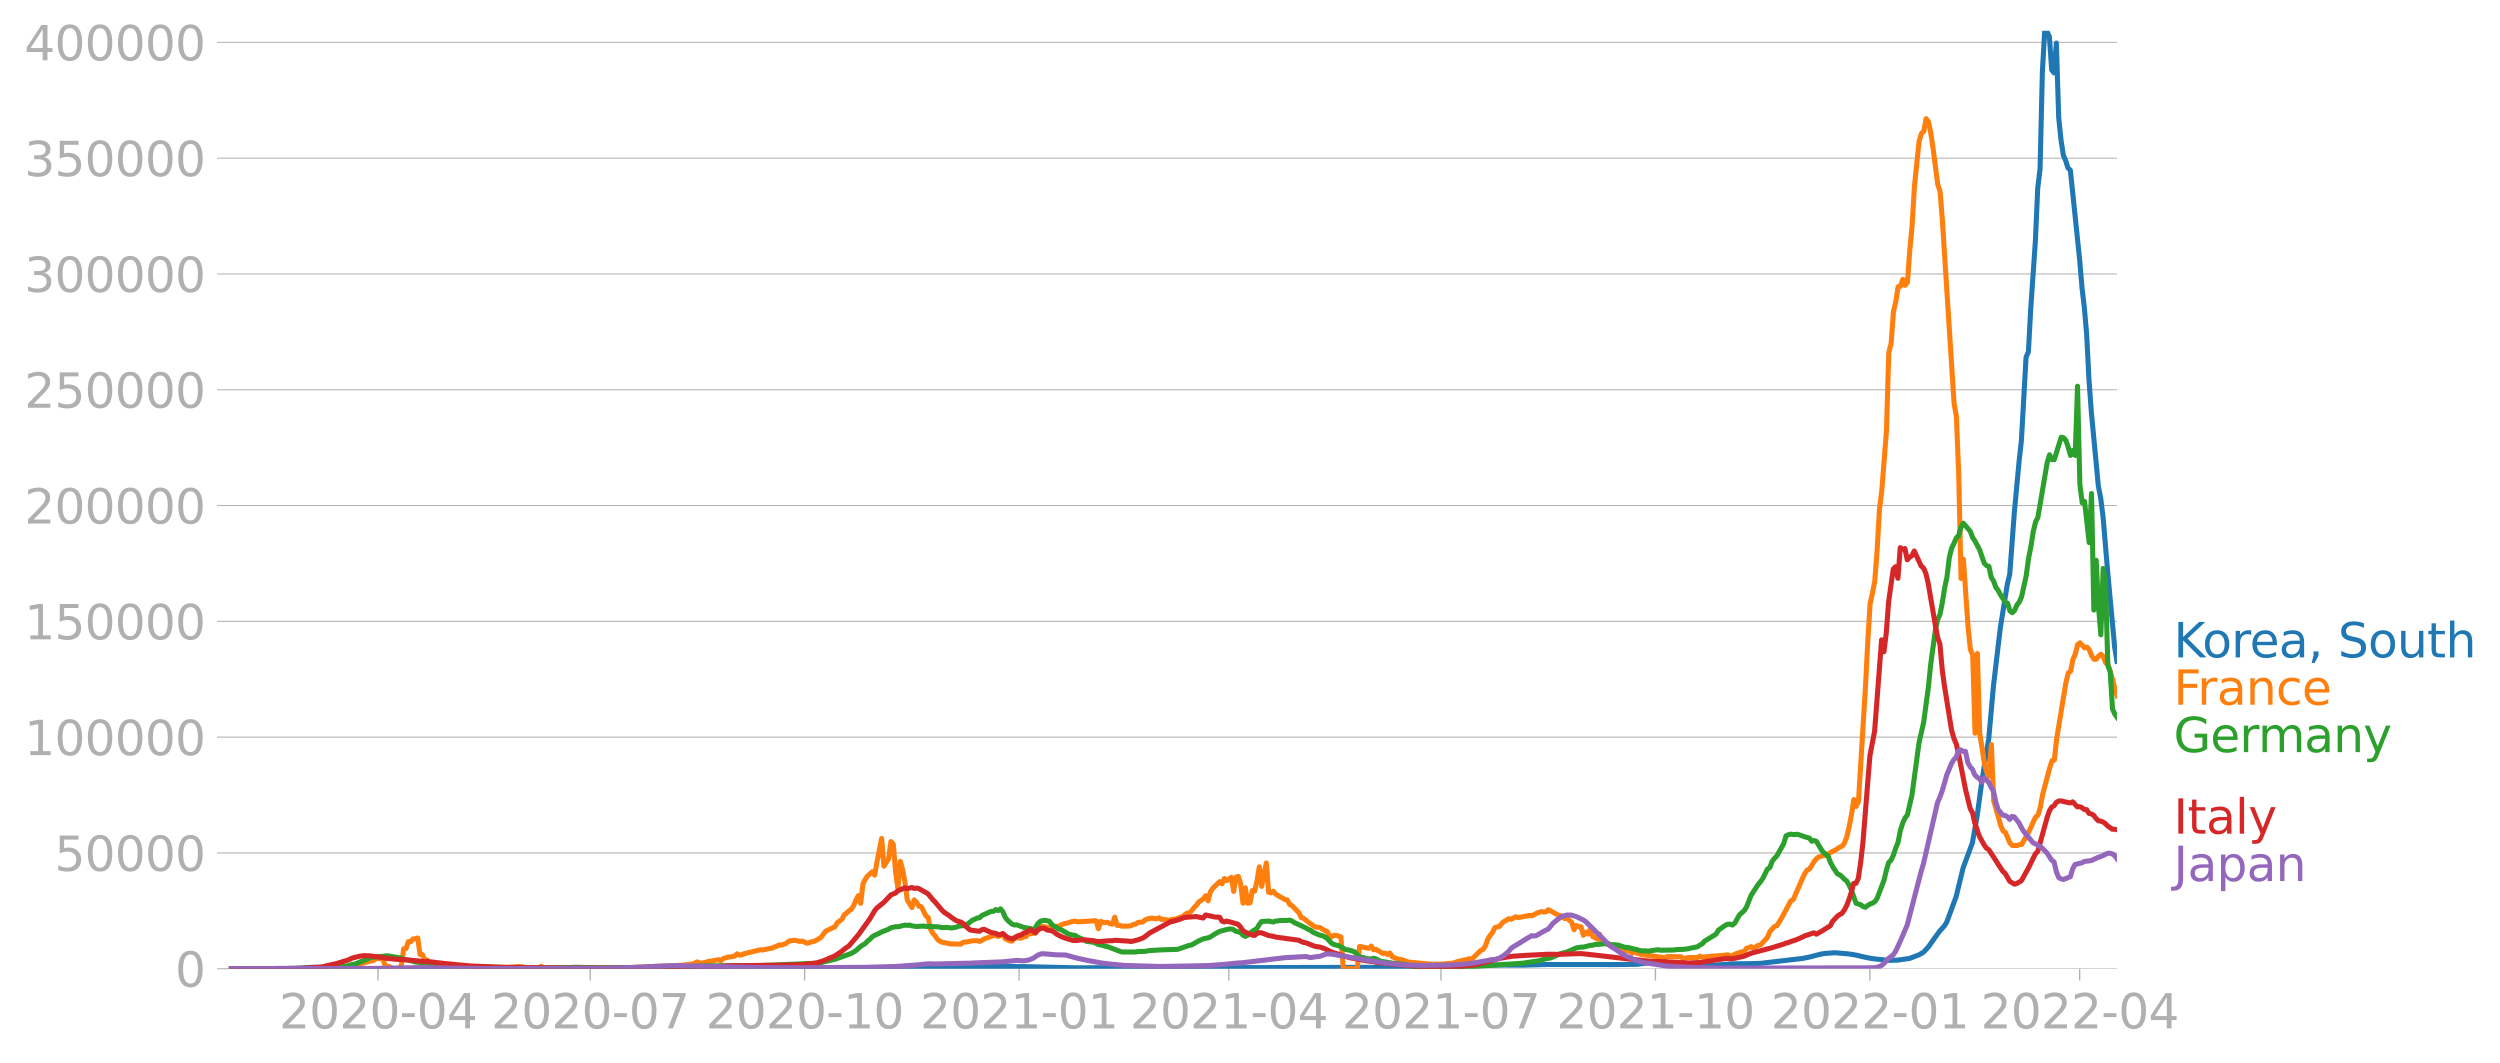 <svg xmlns:xlink="http://www.w3.org/1999/xlink" width="985.137" height="418.73" viewBox="0 0 738.852 314.048" xmlns="http://www.w3.org/2000/svg"><defs><style>*{stroke-linejoin:round;stroke-linecap:butt}</style></defs><g id="figure_1"><path d="M0 314.048h738.852V0H0v314.048z" style="fill:none" id="patch_1"/><g id="axes_1"><path d="M67.645 286.298h558V9.098h-558v277.2z" style="fill:none" id="patch_2"/><g id="matplotlib.axis_1"><g id="xtick_1"><g id="line2d_1"><defs><path id="m0f42561fc6" d="M0 0v3.5" style="stroke:#b0b0b0;stroke-width:.4"/></defs><use xlink:href="#m0f42561fc6" x="111.734" y="286.298" style="fill:#b0b0b0;stroke:#b0b0b0;stroke-width:.4"/></g><g style="fill:#b0b0b0" transform="matrix(.14 0 0 -.14 82.486 303.936)" id="text_1"><defs><path id="DejaVuSans-32" d="M1228 531h2203V0H469v531q359 372 979 998 621 627 780 809 303 340 423 576 121 236 121 464 0 372-261 606-261 235-680 235-297 0-627-103-329-103-704-313v638q381 153 712 231 332 78 607 78 725 0 1156-363 431-362 431-968 0-288-108-546-107-257-392-607-78-91-497-524-418-433-1181-1211z" transform="scale(.016)"/><path id="DejaVuSans-30" d="M2034 4250q-487 0-733-480-245-479-245-1442 0-959 245-1439 246-480 733-480 491 0 736 480 246 480 246 1439 0 963-246 1442-245 480-736 480zm0 500q785 0 1199-621 414-620 414-1801 0-1178-414-1799Q2819-91 2034-91q-784 0-1198 620-414 621-414 1799 0 1181 414 1801 414 621 1198 621z" transform="scale(.016)"/><path id="DejaVuSans-2d" d="M313 2009h1684v-512H313v512z" transform="scale(.016)"/><path id="DejaVuSans-34" d="M2419 4116 825 1625h1594v2491zm-166 550h794V1625h666v-525h-666V0h-628v1100H313v609l1940 2957z" transform="scale(.016)"/></defs><use xlink:href="#DejaVuSans-32"/><use xlink:href="#DejaVuSans-30" x="63.623"/><use xlink:href="#DejaVuSans-32" x="127.246"/><use xlink:href="#DejaVuSans-30" x="190.869"/><use xlink:href="#DejaVuSans-2d" x="254.492"/><use xlink:href="#DejaVuSans-30" x="290.576"/><use xlink:href="#DejaVuSans-34" x="354.199"/></g></g><g id="xtick_2"><use xlink:href="#m0f42561fc6" x="174.423" y="286.298" style="fill:#b0b0b0;stroke:#b0b0b0;stroke-width:.4" id="line2d_2"/><g style="fill:#b0b0b0" transform="matrix(.14 0 0 -.14 145.175 303.936)" id="text_2"><defs><path id="DejaVuSans-37" d="M525 4666h3000v-269L1831 0h-659l1594 4134H525v532z" transform="scale(.016)"/></defs><use xlink:href="#DejaVuSans-32"/><use xlink:href="#DejaVuSans-30" x="63.623"/><use xlink:href="#DejaVuSans-32" x="127.246"/><use xlink:href="#DejaVuSans-30" x="190.869"/><use xlink:href="#DejaVuSans-2d" x="254.492"/><use xlink:href="#DejaVuSans-30" x="290.576"/><use xlink:href="#DejaVuSans-37" x="354.199"/></g></g><g id="xtick_3"><use xlink:href="#m0f42561fc6" x="237.801" y="286.298" style="fill:#b0b0b0;stroke:#b0b0b0;stroke-width:.4" id="line2d_3"/><g style="fill:#b0b0b0" transform="matrix(.14 0 0 -.14 208.553 303.936)" id="text_3"><defs><path id="DejaVuSans-31" d="M794 531h1031v3560L703 3866v575l1116 225h631V531h1031V0H794v531z" transform="scale(.016)"/></defs><use xlink:href="#DejaVuSans-32"/><use xlink:href="#DejaVuSans-30" x="63.623"/><use xlink:href="#DejaVuSans-32" x="127.246"/><use xlink:href="#DejaVuSans-30" x="190.869"/><use xlink:href="#DejaVuSans-2d" x="254.492"/><use xlink:href="#DejaVuSans-31" x="290.576"/><use xlink:href="#DejaVuSans-30" x="354.199"/></g></g><g id="xtick_4"><use xlink:href="#m0f42561fc6" x="301.178" y="286.298" style="fill:#b0b0b0;stroke:#b0b0b0;stroke-width:.4" id="line2d_4"/><g style="fill:#b0b0b0" transform="matrix(.14 0 0 -.14 271.93 303.936)" id="text_4"><use xlink:href="#DejaVuSans-32"/><use xlink:href="#DejaVuSans-30" x="63.623"/><use xlink:href="#DejaVuSans-32" x="127.246"/><use xlink:href="#DejaVuSans-31" x="190.869"/><use xlink:href="#DejaVuSans-2d" x="254.492"/><use xlink:href="#DejaVuSans-30" x="290.576"/><use xlink:href="#DejaVuSans-31" x="354.199"/></g></g><g id="xtick_5"><use xlink:href="#m0f42561fc6" x="363.178" y="286.298" style="fill:#b0b0b0;stroke:#b0b0b0;stroke-width:.4" id="line2d_5"/><g style="fill:#b0b0b0" transform="matrix(.14 0 0 -.14 333.93 303.936)" id="text_5"><use xlink:href="#DejaVuSans-32"/><use xlink:href="#DejaVuSans-30" x="63.623"/><use xlink:href="#DejaVuSans-32" x="127.246"/><use xlink:href="#DejaVuSans-31" x="190.869"/><use xlink:href="#DejaVuSans-2d" x="254.492"/><use xlink:href="#DejaVuSans-30" x="290.576"/><use xlink:href="#DejaVuSans-34" x="354.199"/></g></g><g id="xtick_6"><use xlink:href="#m0f42561fc6" x="425.867" y="286.298" style="fill:#b0b0b0;stroke:#b0b0b0;stroke-width:.4" id="line2d_6"/><g style="fill:#b0b0b0" transform="matrix(.14 0 0 -.14 396.62 303.936)" id="text_6"><use xlink:href="#DejaVuSans-32"/><use xlink:href="#DejaVuSans-30" x="63.623"/><use xlink:href="#DejaVuSans-32" x="127.246"/><use xlink:href="#DejaVuSans-31" x="190.869"/><use xlink:href="#DejaVuSans-2d" x="254.492"/><use xlink:href="#DejaVuSans-30" x="290.576"/><use xlink:href="#DejaVuSans-37" x="354.199"/></g></g><g id="xtick_7"><use xlink:href="#m0f42561fc6" x="489.245" y="286.298" style="fill:#b0b0b0;stroke:#b0b0b0;stroke-width:.4" id="line2d_7"/><g style="fill:#b0b0b0" transform="matrix(.14 0 0 -.14 459.997 303.936)" id="text_7"><use xlink:href="#DejaVuSans-32"/><use xlink:href="#DejaVuSans-30" x="63.623"/><use xlink:href="#DejaVuSans-32" x="127.246"/><use xlink:href="#DejaVuSans-31" x="190.869"/><use xlink:href="#DejaVuSans-2d" x="254.492"/><use xlink:href="#DejaVuSans-31" x="290.576"/><use xlink:href="#DejaVuSans-30" x="354.199"/></g></g><g id="xtick_8"><use xlink:href="#m0f42561fc6" x="552.623" y="286.298" style="fill:#b0b0b0;stroke:#b0b0b0;stroke-width:.4" id="line2d_8"/><g style="fill:#b0b0b0" transform="matrix(.14 0 0 -.14 523.375 303.936)" id="text_8"><use xlink:href="#DejaVuSans-32"/><use xlink:href="#DejaVuSans-30" x="63.623"/><use xlink:href="#DejaVuSans-32" x="127.246"/><use xlink:href="#DejaVuSans-32" x="190.869"/><use xlink:href="#DejaVuSans-2d" x="254.492"/><use xlink:href="#DejaVuSans-30" x="290.576"/><use xlink:href="#DejaVuSans-31" x="354.199"/></g></g><g id="xtick_9"><use xlink:href="#m0f42561fc6" x="614.623" y="286.298" style="fill:#b0b0b0;stroke:#b0b0b0;stroke-width:.4" id="line2d_9"/><g style="fill:#b0b0b0" transform="matrix(.14 0 0 -.14 585.375 303.936)" id="text_9"><use xlink:href="#DejaVuSans-32"/><use xlink:href="#DejaVuSans-30" x="63.623"/><use xlink:href="#DejaVuSans-32" x="127.246"/><use xlink:href="#DejaVuSans-32" x="190.869"/><use xlink:href="#DejaVuSans-2d" x="254.492"/><use xlink:href="#DejaVuSans-30" x="290.576"/><use xlink:href="#DejaVuSans-34" x="354.199"/></g></g></g><g id="matplotlib.axis_2"><g id="ytick_1"><path d="M67.645 286.298h558" clip-path="url(#p8544707ac2)" style="fill:none;stroke:#b0b0b0;stroke-width:.3;stroke-linecap:square" id="line2d_10"/><g id="line2d_11"><defs><path id="m94961ca96d" d="M0 0h-3.5" style="stroke:#b0b0b0;stroke-width:.3"/></defs><use xlink:href="#m94961ca96d" x="67.645" y="286.298" style="fill:#b0b0b0;stroke:#b0b0b0;stroke-width:.3"/></g><use xlink:href="#DejaVuSans-30" style="fill:#b0b0b0" transform="matrix(.14 0 0 -.14 51.737 291.617)" id="text_10"/></g><g id="ytick_2"><path d="M67.645 252.076h558" clip-path="url(#p8544707ac2)" style="fill:none;stroke:#b0b0b0;stroke-width:.3;stroke-linecap:square" id="line2d_12"/><use xlink:href="#m94961ca96d" x="67.645" y="252.076" style="fill:#b0b0b0;stroke:#b0b0b0;stroke-width:.3" id="line2d_13"/><g style="fill:#b0b0b0" transform="matrix(.14 0 0 -.14 16.108 257.395)" id="text_11"><defs><path id="DejaVuSans-35" d="M691 4666h2478v-532H1269V2991q137 47 274 70 138 23 276 23 781 0 1237-428 457-428 457-1159 0-753-469-1171Q2575-91 1722-91q-294 0-599 50Q819 9 494 109v635q281-153 581-228t634-75q541 0 856 284 316 284 316 772 0 487-316 771-315 285-856 285-253 0-505-56-251-56-513-175v2344z" transform="scale(.016)"/></defs><use xlink:href="#DejaVuSans-35"/><use xlink:href="#DejaVuSans-30" x="63.623"/><use xlink:href="#DejaVuSans-30" x="127.246"/><use xlink:href="#DejaVuSans-30" x="190.869"/><use xlink:href="#DejaVuSans-30" x="254.492"/></g></g><g id="ytick_3"><path d="M67.645 217.853h558" clip-path="url(#p8544707ac2)" style="fill:none;stroke:#b0b0b0;stroke-width:.3;stroke-linecap:square" id="line2d_14"/><use xlink:href="#m94961ca96d" x="67.645" y="217.853" style="fill:#b0b0b0;stroke:#b0b0b0;stroke-width:.3" id="line2d_15"/><g style="fill:#b0b0b0" transform="matrix(.14 0 0 -.14 7.2 223.172)" id="text_12"><use xlink:href="#DejaVuSans-31"/><use xlink:href="#DejaVuSans-30" x="63.623"/><use xlink:href="#DejaVuSans-30" x="127.246"/><use xlink:href="#DejaVuSans-30" x="190.869"/><use xlink:href="#DejaVuSans-30" x="254.492"/><use xlink:href="#DejaVuSans-30" x="318.115"/></g></g><g id="ytick_4"><path d="M67.645 183.631h558" clip-path="url(#p8544707ac2)" style="fill:none;stroke:#b0b0b0;stroke-width:.3;stroke-linecap:square" id="line2d_16"/><use xlink:href="#m94961ca96d" x="67.645" y="183.631" style="fill:#b0b0b0;stroke:#b0b0b0;stroke-width:.3" id="line2d_17"/><g style="fill:#b0b0b0" transform="matrix(.14 0 0 -.14 7.2 188.95)" id="text_13"><use xlink:href="#DejaVuSans-31"/><use xlink:href="#DejaVuSans-35" x="63.623"/><use xlink:href="#DejaVuSans-30" x="127.246"/><use xlink:href="#DejaVuSans-30" x="190.869"/><use xlink:href="#DejaVuSans-30" x="254.492"/><use xlink:href="#DejaVuSans-30" x="318.115"/></g></g><g id="ytick_5"><path d="M67.645 149.409h558" clip-path="url(#p8544707ac2)" style="fill:none;stroke:#b0b0b0;stroke-width:.3;stroke-linecap:square" id="line2d_18"/><use xlink:href="#m94961ca96d" x="67.645" y="149.409" style="fill:#b0b0b0;stroke:#b0b0b0;stroke-width:.3" id="line2d_19"/><g style="fill:#b0b0b0" transform="matrix(.14 0 0 -.14 7.2 154.728)" id="text_14"><use xlink:href="#DejaVuSans-32"/><use xlink:href="#DejaVuSans-30" x="63.623"/><use xlink:href="#DejaVuSans-30" x="127.246"/><use xlink:href="#DejaVuSans-30" x="190.869"/><use xlink:href="#DejaVuSans-30" x="254.492"/><use xlink:href="#DejaVuSans-30" x="318.115"/></g></g><g id="ytick_6"><path d="M67.645 115.186h558" clip-path="url(#p8544707ac2)" style="fill:none;stroke:#b0b0b0;stroke-width:.3;stroke-linecap:square" id="line2d_20"/><use xlink:href="#m94961ca96d" x="67.645" y="115.186" style="fill:#b0b0b0;stroke:#b0b0b0;stroke-width:.3" id="line2d_21"/><g style="fill:#b0b0b0" transform="matrix(.14 0 0 -.14 7.2 120.505)" id="text_15"><use xlink:href="#DejaVuSans-32"/><use xlink:href="#DejaVuSans-35" x="63.623"/><use xlink:href="#DejaVuSans-30" x="127.246"/><use xlink:href="#DejaVuSans-30" x="190.869"/><use xlink:href="#DejaVuSans-30" x="254.492"/><use xlink:href="#DejaVuSans-30" x="318.115"/></g></g><g id="ytick_7"><path d="M67.645 80.964h558" clip-path="url(#p8544707ac2)" style="fill:none;stroke:#b0b0b0;stroke-width:.3;stroke-linecap:square" id="line2d_22"/><use xlink:href="#m94961ca96d" x="67.645" y="80.964" style="fill:#b0b0b0;stroke:#b0b0b0;stroke-width:.3" id="line2d_23"/><g style="fill:#b0b0b0" transform="matrix(.14 0 0 -.14 7.2 86.283)" id="text_16"><defs><path id="DejaVuSans-33" d="M2597 2516q453-97 707-404 255-306 255-756 0-690-475-1069Q2609-91 1734-91q-293 0-604 58T488 141v609q262-153 574-231 313-78 654-78 593 0 904 234t311 681q0 413-289 645-289 233-804 233h-544v519h569q465 0 712 186t247 536q0 359-255 551-254 193-729 193-260 0-557-57-297-56-653-174v562q360 100 674 150t592 50q719 0 1137-327 419-326 419-882 0-388-222-655t-631-370z" transform="scale(.016)"/></defs><use xlink:href="#DejaVuSans-33"/><use xlink:href="#DejaVuSans-30" x="63.623"/><use xlink:href="#DejaVuSans-30" x="127.246"/><use xlink:href="#DejaVuSans-30" x="190.869"/><use xlink:href="#DejaVuSans-30" x="254.492"/><use xlink:href="#DejaVuSans-30" x="318.115"/></g></g><g id="ytick_8"><path d="M67.645 46.741h558" clip-path="url(#p8544707ac2)" style="fill:none;stroke:#b0b0b0;stroke-width:.3;stroke-linecap:square" id="line2d_24"/><use xlink:href="#m94961ca96d" x="67.645" y="46.741" style="fill:#b0b0b0;stroke:#b0b0b0;stroke-width:.3" id="line2d_25"/><g style="fill:#b0b0b0" transform="matrix(.14 0 0 -.14 7.2 52.06)" id="text_17"><use xlink:href="#DejaVuSans-33"/><use xlink:href="#DejaVuSans-35" x="63.623"/><use xlink:href="#DejaVuSans-30" x="127.246"/><use xlink:href="#DejaVuSans-30" x="190.869"/><use xlink:href="#DejaVuSans-30" x="254.492"/><use xlink:href="#DejaVuSans-30" x="318.115"/></g></g><g id="ytick_9"><path d="M67.645 12.519h558" clip-path="url(#p8544707ac2)" style="fill:none;stroke:#b0b0b0;stroke-width:.3;stroke-linecap:square" id="line2d_26"/><use xlink:href="#m94961ca96d" x="67.645" y="12.519" style="fill:#b0b0b0;stroke:#b0b0b0;stroke-width:.3" id="line2d_27"/><g style="fill:#b0b0b0" transform="matrix(.14 0 0 -.14 7.2 17.838)" id="text_18"><use xlink:href="#DejaVuSans-34"/><use xlink:href="#DejaVuSans-30" x="63.623"/><use xlink:href="#DejaVuSans-30" x="127.246"/><use xlink:href="#DejaVuSans-30" x="190.869"/><use xlink:href="#DejaVuSans-30" x="254.492"/><use xlink:href="#DejaVuSans-30" x="318.115"/></g></g></g><path d="m67.645 286.298 19.289-.092 4.133-.25 1.378-.084 3.444.119 2.067.133 3.445.095 5.51.009 25.49.064 75.088-.125 6.2-.104 7.578.113 10.334.053 26.177-.003 26.867-.345 5.511-.204 3.445-.073 9.644.083 14.467.341 5.51-.011 10.334-.025 4.133-.004 4.823.047 59.933-.136 5.511-.015 5.511.059 8.267-.01 9.644-.356 3.445-.206 8.266-.153 4.134.02 3.444-.004 6.89-.194 2.066.019 17.222.014 6.889-.065 2.067-.276 2.755-.256 3.445.39 4.133.18 6.2.29 2.755.02 2.067-.122 4.822-.374 4.823-.05 3.444-.094 12.4-1.443 2.067-.405 3.444-.895 1.378-.206 2.755-.19 4.134.355 2.066.332 1.378.331 2.067.456 1.378.261 4.822.524 2.755-.086 3.445-.486 2.755-1.046 1.378-.797 1.378-1.478 2.067-2.908 1.377-1.89 1.378-1.53.69-1.11 2.755-7.487 2.066-8.506 2.756-7.442 1.378-7.81 1.377-10.09 1.378-8.715.69-4.143 1.377-15.44 1.378-11.739.689-5.742 2.066-12.858.69-2.816 1.377-18.487 1.378-14.78.689-6.23 1.377-24.632.69-1.578.688-12.645 1.378-20.105.689-15.607.689-5.7.689-28.726.688-12.129.69.227.688 1.513.69 9.836.688.841.689-8.798.689 22.072.689 6.611.689 4.484.688 1.62.69 2.147.688.621 2.756 26.565.689 8.197.689 5.869.688 7.957.69 13.521.688 9.378 2.067 21.836.689 3.546.689 5.409 1.377 16.35 2.067 22.35.689 4.222h0" clip-path="url(#p8544707ac2)" style="fill:none;stroke:#1f77b4;stroke-width:1.5;stroke-linecap:square" id="line2d_28"/><path d="m67.645 286.298 27.556-.097 3.444-.202 2.756-.28 2.755-.395 1.378-.34 1.378-.27 2.755-.717.69-.097.688-.526.689-.184.689.177.689-.14.689 2.125 1.377.336.69.61h2.066l.689-1.043.689-4.879.689-.047.688-2.047.69.063.688-.86.69-.031.688-.231.689 4.855.689.068.689 1.445.689.138.688 1.397.69-.09.688.208.69.045 1.377-.167.689.318.689-.286.689.223 1.377.114 1.378.502.689-.547 2.756.083 1.377.06.69.354 9.644.171.689-.3.688.015 1.378-.187 1.378.08.689.332 1.378-.098.689.12 2.066-.115.69-.377.688.39 3.444-.016 4.134-.015 3.444.021.69.074 2.755-.123 1.377.08 2.756-.063 7.578-.003 4.133-.202 2.756-.107 5.51-.203 1.379-.106h.688l1.378-.18 2.067-.244 1.378-.602.689.404 1.377-.185 1.378-.408.689-.026 2.067-.443.689.342.688-.628 1.378-.455 1.378-.175.689-.148.689-.664.689.4.689-.12.688-.306 4.823-1.172.689.065 1.377-.307.69-.163.688-.047.689-.362.689-.217.689-.41.689.077 1.377-.511.69-.555.688-.28 1.378-.075 1.378.325.689-.11 1.377.64 1.378-.407.69-.131.688-.323 1.378-.877 1.378-1.834 2.755-1.31.689-1.207 1.378-.985.689-1.353.689-.497.688-.66.69-.434.688-1.081.69-1.684.688-1.283.689 2.27.689-5.741.689-1.377.689-.991 1.377-1.218.69.994.688-3.868 1.378-6.964.689 8.18 1.378-2.215.688-5.04.69.744.688 8.279.69 4.887.688-8.07.689 2.471.689 3.6.689 5.348 1.377 2.224.69-2.248.688.74.69 1.15.688.085 1.378 2.772.689.488.689 3.489.688 1.182.69.762.688 1.025.69.508.688.33 1.378.218.689.247 3.444.076.689-.548 1.378-.15 1.378-.297 1.377-.036.69.227.688-.298.689-.442 2.756-.974.688-.013.69.267 1.377-.754.689 1.402 1.378.67.689.035.689-1.127 1.377.256.69-.036.688-.355.689-.095.689-.913.689.13.689-.173.689-.05.688-1.633.69-.338 1.377.132 1.378.165 2.067-.332.688.002.69-.417.688-.276 1.378-.331 1.378-.438.689-.049.689.184 4.133-.21.689-.116.689.053.689 2.326.688-2.188.69.338 1.377-.032.689.422.689.097.689-2.058.689 2.434.689-.063.688.297 2.067-.026.689-.141.689-.334.689-.112.689-.525 1.377-.082.69-.635.688-.283 1.378-.276.689.204.689-.007.689-.262.689.461.688.013 1.378.237 1.378-.265.689-.03 1.378-.553.689-.153.688-.623.69-.451.688-.09.69-.67.688-.866.689-.683.689-.982 1.378-.957.688-.913.69 1.499.688-2.628.69-1.035 2.066-2.005.689.655.689-1.567.688.62 1.378-.96.69 4.152.688-4.254.689-.165.689 2.216.689 5.683.689-4.532.688 4.548.69-.12.688-3.645.69.22.688-3.039.689-4.163.689 5.768 1.378-6.919.688 8.656.69.18.688-.483.69.839 1.377.856.689.315.689.477.689.073.688 1.345.69.33 2.066 2.139.689 1.426.689.214 1.378 1.123 2.066 1.456 1.378.123 1.378.889.689.22.689 1.183.688.498.69-.479.688-.005 1.378.49.689 9.371h4.133l.69-6.566 2.755.545.689-.655.688 1.106.69-.16 2.066 1.24.689-.08.689.376.689-.413.689 1.083 1.377.564.69.216.688.046 2.067.755 7.578.69.688-.116.69.093 4.133-.36 1.377-.438 2.067-.518.689-.045.689-.33.689.258 2.755-2.689.69-.286.688-1.1.689-1.968.689-1.08.689-.828.689-1.441.689-.265.688-.12.69-.87.688-.622.69-.325.688-.48.689.184 1.378-.748.689.277 3.444-.685.689.135 1.378-.797 1.377-.463.69.14.688-.08.69-.603 2.755 1.527.689.167.688.388.69.537.688-.078 1.378 1.176.689 2.2.689-1.264.689.36.689.02.688 2.532.69-.921.688.54.69-1.443.688 2.18.689.315.689.453.689-1.42.689 2.66.688-.388.69.51 1.377.588 1.378.08.689.542.689.365 2.066.594.69.076.688.555.689-.66.689.693.689.105.689.255 6.889.94.688-.34 4.134.073.689.793.689-.434.688-.137 2.756.015.689-.438.689.33 1.378-.162 1.377-.139 2.067-.15 1.378-.106 1.378-.18.688.456 2.067-.89 1.378-.438.689-.035.689-1.023.689-.16.688-.317.69.508 1.377-.876.689-.105 2.067-2.297.689-1.7 1.377-1.493.69-.199 1.377-2.238 2.756-5.136.688-.314 2.756-6.345.689-1.406.689-1.033.689-.302 1.377-2.22.69-.826.688-.518 1.378-.406.689-.045 2.067-1.246.688-.292 1.378-.903.69-.297.688-.925.689-1.819.689-3.005.689-3.517.689-4.506.688 2.032.69-1.501 1.377-22.57.689-11.235.689-13.5.689-11.197.689-3.006.689-3.618.688-9.012.69-12.134.688-5.51 1.378-17.658.689-23.239.689-2.586.689-9.47.689-2.891.688-4.448.69-.144.688-2.048.69 1.757.688-.853.689-9.431.689-7.302.689-11.629 1.377-13.34.69-2.299.688-.667.69-3.723.688.865.689 3.297.689 4.61 1.378 10.668.688 2.056.69 8.664 3.444 53.94.689 3.872.689 17.213.688 30.703.69-5.664 1.377 19.92.689 6.734.689 1.587.689 23.147.689-23.551.689 23.536 1.377 8.85.69 2.693.688 1.186.689-9.343.689 16.56 2.067 7.324.688 1.605.69.462 1.377 3.158.689.705 1.378.032.689-.267.689-.055 2.066-3.72.69-1.37.688-1.648.689-1.34.689-.616.689-2.316.689-3.778 2.066-7.784.69-2.175.688-.187.689-6.238 2.067-12.638.688-4.05.69-2.825.688-.515.69-3.568.688-1.463.689-2.852.689-.532 1.378 1.497.688-.226.69.774.688 1.772.69 1.042.688.005.689-.945.689-.527.689.643.689 1.857.688.437 1.378 4.408.69 2.953.688 2.054h0" clip-path="url(#p8544707ac2)" style="fill:none;stroke:#ff7f0e;stroke-width:1.5;stroke-linecap:square" id="line2d_29"/><path d="m67.645 286.298 28.933-.108 2.756-.196 3.444-.54 1.378-.414.689-.088 4.822-1.972 4.822-.511 4.134.712.689.305 2.066.43 1.378.397 5.511.519 8.956.827 2.755-.01 10.334.321 1.377.01 4.823.043 2.755.03 7.578-.06 3.444-.117 4.823.114 15.155-.018 7.578-.166 5.511-.143 5.511-.211 15.156-.056 17.91-.747 4.823-1.137 4.822-1.729 1.378-.836 1.378-1.22 1.378-.87.689-.72.688-.537.69-.728.688-.425 1.378-.627.689-.385 1.378-.535.689-.276.688-.424 1.378-.304.69.002 1.377-.308.689-.199.689.092.689-.091.688.248 1.378.18 2.067-.132.689.118 3.444.091 1.378.235 1.378-.035 1.378.155 1.377-.222.69-.308 1.377-.158.689-.347.689-.16 1.378-1.128.688-.238.69-.394.688-.037.69-.676 2.755-1.23.689-.027.688-.499.69.292.688-.515.69.806.688 1.647.689.882 1.378 1.203.689.223.688-.035 2.067.764 2.067.327.689.602.689-.872.688-1.174.69-.648.688-.26.69-.088 1.377.28.689.927.689.588.689.3.688.524.69.14 1.377.82.689.44 1.378.38.689.041.689.485 2.066.925.69.4 2.066.243 1.378.669 1.377.288.69.252.688.105 4.133 1.567 4.134.01.689-.152 2.066-.041 1.378-.25 2.067-.114 2.066-.109 1.378-.037 2.756-.09 3.444-1.183.69-.12 2.066-1.182 1.378-.616 1.377-.304.69-.233 1.377-.904 1.378-.77 2.066-.535.69-.16.688-.031.69.229.688.487.689.134.689.26.689.722.689.38.688-.35 1.378-1.136 1.378-.848.689-1.175.689-.882 2.066-.137 1.378.294.69-.312.688-.009.689-.167 2.067.034.688-.133.69.259.688.468 3.445 1.598.689.41.688.272.69.571 2.066.892.689.138.689.306.689.443 1.377 1.46.69.407 1.377.335 2.067 1.13 1.378.254 1.377.492.69.823.688.585 1.378.298.689.28 1.378.08.688-.223.69.163 1.377.719 1.378.222 1.378.22 1.377.212 2.756.24 2.067.49 2.066.163 11.711.227 7.578-.416 9.645-.637 2.066-.139 4.823-.724 2.066-.603 1.378-.232 2.756-1.197 1.377-.378.69-.18 2.755-1.214 1.378-.22.688-.001 2.067-.516.689-.053.689-.199 2.067-.117.688-.168.69.126.688-.038.69.304.688-.074 1.378.148 2.066.661.69.001 4.133 1.041.689-.042 1.377.118 2.756-.438.689.157 4.133-.059.689-.141 2.067-.054 1.377-.179 1.378-.31 1.378-.268.689-.5.689-.36.689-.788 3.444-2.118.689-1.17 2.067-1.432.689-.302.688-.033.69.275.688-.578 1.378-2.436 1.378-1.223.689-1.077 1.377-3.474 2.067-3.183.689-.791.689-1 1.378-2.769.689-.423.688-1.843.69-.902.688-.688 2.067-3.708.689-2.293.689-.313.689-.163.688.125 1.378-.072 2.067.727 1.378.379.689.947.688-.236.69.254 1.377 2.335.689.92 1.378 1.108.689 1.789.689 1.362 1.377 2.074.69.322.688.553.689.723.689.552.689 1.149.689 1.52 1.377 3.895 1.378.443.69.549.688.21.689-.567.689-.409.689-.236.689-.45.688-.928 2.067-5.43.689-2.884.689-2.35.689-.659.689-1.479.689-2.104.688-1.67.69-3.509.688-2.164.69-1.56.688-.869 1.378-5.926 2.066-15.4 1.378-6.08 1.378-10.191.689-6.806 1.378-10.138.689-3.279.688-1.46.69-3.486.688-4.35.69-3.226.688-5.739.689-2.8.689-1.39.689-1.657.689-.68.688-2.518.69-1.148 2.066 2.415.689 1.839.689 1.012 1.378 2.593 1.377 3.99.69.697.688.254.689 3.257.689 1.068.689 1.888.689.91.689 1.297 1.377 2.116.69.37.688 2.215.689.552.689-.67.689-1.601.689-.878.689-1.572 1.377-6.271.69-5.092.688-3.446.689-4.388.689-2.906.689-1.364 2.755-16.233.69-2.264.688 1.45.689.005 2.067-6.628.689.132.688.803.69 2.011.688 2.426.69-1.493.688 1.492.689-20.446.689 28.997.689 5.433.689-.387 1.377 12.17.69-14.495.688 34.44.689-14.738.689 13.785.689 8.252.689-19.6.689 4.083.688 24.576.69 1.799.688 11.06.69 1.533.688 1.008h0" clip-path="url(#p8544707ac2)" style="fill:none;stroke:#2ca02c;stroke-width:1.5;stroke-linecap:square" id="line2d_30"/><path d="m67.645 286.298 22.044-.104 5.512-.451 4.133-.938 3.444-1.041 1.378-.636 2.067-.513 1.378-.184 2.066.098 2.756.381 2.066.332 2.756.281 2.756.138 1.377.121 2.067.203 2.067.214.689-.069 2.755.34 2.067.238 8.266.82 1.378.023 6.89.3 17.221.245 23.423.065 9.644-.051 12.4-.271 4.822-.393 10.334-.137 4.133-.015 7.578-.2 4.133-.483 2.067-.646 3.444-1.466 2.067-1.387.689-.611 1.377-.948 2.756-3.225 3.444-4.781 1.378-2.352.69-.844 2.066-1.668 2.066-2.195 1.378-.56.69-.67 1.377-.575.689-.303.689.25 1.377-.337.69.283.688-.129.69.177 2.066 1.152.689.433 1.377 1.7.69.702 2.066 2.448.689.64 1.378.883.689.565 1.377.929 1.378.435.689.441.689.778 1.378 1.135 2.755.367.69-.471.688-.12 2.067.953 1.377.262.69.358.688.019.69-.356 1.377 1.18 1.378.43.689-.224.688-.532.69-.31.688-.14.69-.518.688-.217 1.378-.81 1.378.952.688-.797.69-.428.688-.17.69.111.688.445 1.378.25.689.359.689.595 1.377.728 1.378.527 2.067.627 1.378.017.688-.159 1.378-.023 2.756.251.689.197.689.068 3.444-.27.689.022.689-.144 4.133.25.689.136 2.067-.524 1.377-.51.69-.423 1.377-1.089 4.133-2.214 2.067-1.128.689-.076.689-.26.689-.14 2.066-.78 3.445-.257 1.378.313.689.123.688-.904 2.756.614 1.378.051.689 1.134.689.263.688-.258 1.378.357 1.378.408.689.217.689.811.689.998.689.486 2.066.877.69.088.688-.555.689-.242.689.024 2.066.805 1.378.224.69.227 6.888.94.689.392.689.244.689.125 2.755 1.076 1.378.17 1.378.478 2.066 1 2.756.88 2.756.82 2.066.368 2.756.536 2.066.24 1.378.328 2.756.266 7.578.653 6.2.354 3.444-.022 3.444-.107 4.823-.48 3.444-.799 4.133-1.135 2.756-.487 1.378-.19 2.066-.127 1.378-.102 6.89-.338 2.755.032 6.889-.227 4.133.442 8.955 1.044 7.578.793 3.445.083 7.577.427 3.445-.157 7.578-1.171.689-.028.688.12 1.378-.16 2.756-.62 2.066-.872 6.2-1.638 3.445-1.073.689-.305.689-.13.689-.315 1.377-.419 2.067-.881.689-.367 2.755-.926.69.42 1.377-.77 2.756-1.72.689-1.328 1.377-1.481.69-.498.688-.342.689-.99.689-1.284.689-1.807.689-2.149.689-2.613.688-.057.69-1.427.688-4.646.69-6.032 1.377-17.217.689-8.455 1.378-7.185 2.066-26.991.69 3.516.688-5.503.689-9.24 1.378-9.686.689-.696.688 3.408.69-9.051.688.45.69-.179.688 3.326.689-.743.689-.466.689-1.397 2.066 4.483.69.56.688 1.647.689 2.936 2.067 12.123.689 3.752.688 1.96.69 7.623.688 5.047 2.067 12.786.689 2.461.689 1.567.689 3.02 2.066 10.544 1.378 5.629.689 1.254.689 3.07L585 247.21l1.377 2.476.69.992.688.42 4.133 6.396.69.607 1.377 2.368 1.378.843.689-.196 1.378-.82 1.377-2.493.69-1.229 1.377-2.832.689-1.382.689-.688 2.755-9.956.69-2.058.688-1.128.689-.366.689-1.026.689-.412.689-.027 1.377.326 1.378.277.69-.332 1.377 1.49.689-.063.689.313.689.548.688.023.69 1.112.688.15.69.414.688.92.689.683.689.106.689.257.689.475.688.714 1.378.963.69-.01.688.163h0" clip-path="url(#p8544707ac2)" style="fill:none;stroke:#d62728;stroke-width:1.5;stroke-linecap:square" id="line2d_31"/><path d="m67.645 286.298 42.711-.083 13.778-.253 4.133.078 15.156.219 33.755-.088 8.267-.171 10.333-.496 3.445-.135 4.133.087 4.822.118 3.445.096 12.4.265 7.578.038 2.755.029 21.356-.12 8.955-.243 6.2-.453 3.445-.351 2.066.06 10.334-.242 2.755-.125 6.89-.267 4.132-.416 2.067.114 1.378-.221 1.378-.517 1.377-.928.69-.287.688-.153 2.756.22 1.378.114 2.755.056 3.445.964 3.444.718 2.067.375 2.066.37 2.756.306 3.444.332 10.334.32 2.755-.033 11.711-.22 4.823-.362 3.444-.364 2.067-.138 12.4-1.472 6.2-.35 1.377.32 2.067-.314.689-.047 1.378-.492.689-.245 1.377.06 15.845 2.66 6.2.557 3.444.134 9.645-.111 4.133-.271 2.067-.215 4.822-.859 1.378-.272.689.029 1.377-.423 1.378-.84 1.378-1.168.689-.863.689-.51 1.378-.801 2.755-1.723 1.378-.78.689.133.689-.168 1.377-.822 1.378-.766.69-.277 1.377-1.705 1.378-1.154 1.377-.96 1.378-.34 1.378-.002 1.378.438 2.066.998.69.429 5.51 5.447 1.378 1.474.69.557 1.377.82 1.378 1.005 2.066 1.14.69.191 1.377.79 3.444.926.69.005 4.822.765 2.755.249 6.2.255 8.267.174 44.089-.078 1.377-.132.69-.205.688-.377.69-.553 1.377-1.51 1.378-1.044.689-1.032 1.377-2.952 2.067-4.819 2.067-7.969 2.066-7.918.69-2.33 4.133-17.973.688-1.583.69-1.868 1.377-4.781 1.378-3.32.689-1.155.689-.692.689-1.906.688-.296.69.464.688-.012.69 3.313.688 1.216.689.771.689 1.655.689.677.689.438.688 1.043.69-1.28.688.576.69.796.688 1.438.689 1.035.689 3.321.689 2.156 1.377 1.687.69.087.688.399.69.756.688-.891.689.198 1.378 1.782.689 1.37.688 1.118 2.756 3.346.689.297.689.454.689.317.689.572 1.377 1.397 1.378 2.145.689.468.689 2.987.689 1.652.689.384.689.17 2.066-.826.69-2.367.688-1.24 2.067-.513.689-.391 1.377-.148.69-.113 2.066-.974.689-.18 2.066-.985.69-.031.688.21.69.499.688.962h0" clip-path="url(#p8544707ac2)" style="fill:none;stroke:#9467bd;stroke-width:1.5;stroke-linecap:square" id="line2d_32"/><g style="fill:#1f77b4" transform="matrix(.14 0 0 -.14 642.385 194.287)" id="text_19"><defs><path id="DejaVuSans-4b" d="M628 4666h631V2694l2094 1972h813L1850 2491 4331 0h-831L1259 2247V0H628v4666z" transform="scale(.016)"/><path id="DejaVuSans-6f" d="M1959 3097q-462 0-731-361t-269-989q0-628 267-989 268-361 733-361 460 0 728 362 269 363 269 988 0 622-269 986-268 364-728 364zm0 487q750 0 1178-488 429-487 429-1349 0-859-429-1349Q2709-91 1959-91q-753 0-1180 489-426 490-426 1349 0 862 426 1349 427 488 1180 488z" transform="scale(.016)"/><path id="DejaVuSans-72" d="M2631 2963q-97 56-211 82-114 27-251 27-488 0-749-317t-261-911V0H581v3500h578v-544q182 319 472 473 291 155 707 155 59 0 131-8 72-7 159-23l3-590z" transform="scale(.016)"/><path id="DejaVuSans-65" d="M3597 1894v-281H953q38-594 358-905t892-311q331 0 642 81t618 244V178Q3153 47 2828-22t-659-69q-838 0-1327 487-489 488-489 1320 0 859 464 1363 464 505 1252 505 706 0 1117-455 411-454 411-1235zm-575 169q-6 471-264 752-258 282-683 282-481 0-770-272t-333-766l2050 4z" transform="scale(.016)"/><path id="DejaVuSans-61" d="M2194 1759q-697 0-966-159t-269-544q0-306 202-486 202-179 548-179 479 0 768 339t289 901v128h-572zm1147 238V0h-575v531q-197-318-491-470T1556-91q-537 0-855 302-317 302-317 808 0 590 395 890 396 300 1180 300h807v57q0 397-261 614t-733 217q-300 0-585-72-284-72-546-216v532q315 122 612 182 297 61 578 61 760 0 1135-394 375-393 375-1193z" transform="scale(.016)"/><path id="DejaVuSans-2c" d="M750 794h659V256L897-744H494L750 256v538z" transform="scale(.016)"/><path id="DejaVuSans-53" d="M3425 4513v-616q-359 172-678 256-319 85-616 85-515 0-795-200t-280-569q0-310 186-468 186-157 705-254l381-78q706-135 1042-474t336-907q0-679-455-1029Q2797-91 1919-91q-331 0-705 75-373 75-773 222v650q384-215 753-325 369-109 725-109 540 0 834 212 294 213 294 607 0 343-211 537t-692 291l-385 75q-706 140-1022 440-315 300-315 835 0 619 436 975t1201 356q329 0 669-60 341-59 697-177z" transform="scale(.016)"/><path id="DejaVuSans-75" d="M544 1381v2119h575V1403q0-497 193-746 194-248 582-248 465 0 735 297 271 297 271 810v1984h575V0h-575v538q-209-319-486-474-276-155-642-155-603 0-916 375-312 375-312 1097zm1447 2203z" transform="scale(.016)"/><path id="DejaVuSans-74" d="M1172 4494v-994h1184v-447H1172V1153q0-428 117-550t477-122h590V0h-590q-666 0-919 248-253 249-253 905v1900H172v447h422v994h578z" transform="scale(.016)"/><path id="DejaVuSans-68" d="M3513 2113V0h-575v2094q0 497-194 743-194 247-581 247-466 0-735-297-269-296-269-809V0H581v4863h578V2956q207 316 486 472 280 156 646 156 603 0 912-373 310-373 310-1098z" transform="scale(.016)"/></defs><use xlink:href="#DejaVuSans-4b"/><use xlink:href="#DejaVuSans-6f" x="60.576"/><use xlink:href="#DejaVuSans-72" x="121.758"/><use xlink:href="#DejaVuSans-65" x="160.621"/><use xlink:href="#DejaVuSans-61" x="222.145"/><use xlink:href="#DejaVuSans-2c" x="283.424"/><use xlink:href="#DejaVuSans-20" x="315.211"/><use xlink:href="#DejaVuSans-53" x="346.998"/><use xlink:href="#DejaVuSans-6f" x="410.475"/><use xlink:href="#DejaVuSans-75" x="471.656"/><use xlink:href="#DejaVuSans-74" x="535.035"/><use xlink:href="#DejaVuSans-68" x="574.244"/></g><g style="fill:#ff7f0e" transform="matrix(.14 0 0 -.14 642.385 208.287)" id="text_20"><defs><path id="DejaVuSans-46" d="M628 4666h2681v-532H1259V2759h1850v-531H1259V0H628v4666z" transform="scale(.016)"/><path id="DejaVuSans-6e" d="M3513 2113V0h-575v2094q0 497-194 743-194 247-581 247-466 0-735-297-269-296-269-809V0H581v3500h578v-544q207 316 486 472 280 156 646 156 603 0 912-373 310-373 310-1098z" transform="scale(.016)"/><path id="DejaVuSans-63" d="M3122 3366v-538q-244 135-489 202t-495 67q-560 0-870-355-309-354-309-995t309-996q310-354 870-354 250 0 495 67t489 202V134Q2881 22 2623-34q-257-57-548-57-791 0-1257 497-465 497-465 1341 0 856 470 1346 471 491 1290 491 265 0 518-55 253-54 491-163z" transform="scale(.016)"/></defs><use xlink:href="#DejaVuSans-46"/><use xlink:href="#DejaVuSans-72" x="50.27"/><use xlink:href="#DejaVuSans-61" x="91.383"/><use xlink:href="#DejaVuSans-6e" x="152.662"/><use xlink:href="#DejaVuSans-63" x="216.041"/><use xlink:href="#DejaVuSans-65" x="271.021"/></g><g style="fill:#2ca02c" transform="matrix(.14 0 0 -.14 642.385 222.287)" id="text_21"><defs><path id="DejaVuSans-47" d="M3809 666v1253H2778v519h1656V434q-365-259-806-392-440-133-940-133-1094 0-1712 639-617 640-617 1780 0 1144 617 1783 618 639 1712 639 456 0 867-113 411-112 758-331v-672q-350 297-744 447t-828 150q-857 0-1287-478-429-478-429-1425 0-944 429-1422 430-478 1287-478 334 0 596 58 263 58 472 180z" transform="scale(.016)"/><path id="DejaVuSans-6d" d="M3328 2828q216 388 516 572t706 184q547 0 844-383 297-382 297-1088V0h-578v2094q0 503-179 746-178 244-543 244-447 0-707-297-259-296-259-809V0h-578v2094q0 506-178 748t-550 242q-441 0-701-298-259-298-259-808V0H581v3500h578v-544q197 322 472 475t653 153q382 0 649-194 267-193 395-562z" transform="scale(.016)"/><path id="DejaVuSans-79" d="M2059-325q-243-625-475-815-231-191-618-191H506v481h338q237 0 368 113 132 112 291 531l103 262L191 3500h609L1894 763l1094 2737h609L2059-325z" transform="scale(.016)"/></defs><use xlink:href="#DejaVuSans-47"/><use xlink:href="#DejaVuSans-65" x="77.49"/><use xlink:href="#DejaVuSans-72" x="139.014"/><use xlink:href="#DejaVuSans-6d" x="178.377"/><use xlink:href="#DejaVuSans-61" x="275.789"/><use xlink:href="#DejaVuSans-6e" x="337.068"/><use xlink:href="#DejaVuSans-79" x="400.447"/></g><g style="fill:#d62728" transform="matrix(.14 0 0 -.14 642.385 246.391)" id="text_22"><defs><path id="DejaVuSans-49" d="M628 4666h631V0H628v4666z" transform="scale(.016)"/><path id="DejaVuSans-6c" d="M603 4863h575V0H603v4863z" transform="scale(.016)"/></defs><use xlink:href="#DejaVuSans-49"/><use xlink:href="#DejaVuSans-74" x="29.492"/><use xlink:href="#DejaVuSans-61" x="68.701"/><use xlink:href="#DejaVuSans-6c" x="129.98"/><use xlink:href="#DejaVuSans-79" x="157.764"/></g><g style="fill:#9467bd" transform="matrix(.14 0 0 -.14 642.385 260.391)" id="text_23"><defs><path id="DejaVuSans-4a" d="M628 4666h631V325q0-844-320-1225T-91-1281h-240v531h197q418 0 590 235 172 234 172 840v4341z" transform="scale(.016)"/><path id="DejaVuSans-70" d="M1159 525v-1856H581v4831h578v-531q182 312 458 463 277 152 661 152 638 0 1036-506 399-506 399-1331T3314 415Q2916-91 2278-91q-384 0-661 152-276 152-458 464zm1957 1222q0 634-261 995t-717 361q-457 0-718-361t-261-995q0-634 261-995t718-361q456 0 717 361t261 995z" transform="scale(.016)"/></defs><use xlink:href="#DejaVuSans-4a"/><use xlink:href="#DejaVuSans-61" x="29.492"/><use xlink:href="#DejaVuSans-70" x="90.771"/><use xlink:href="#DejaVuSans-61" x="154.248"/><use xlink:href="#DejaVuSans-6e" x="215.527"/></g></g></g><defs><clipPath id="p8544707ac2"><path d="M67.645 9.098h558v277.2h-558z"/></clipPath></defs></svg>